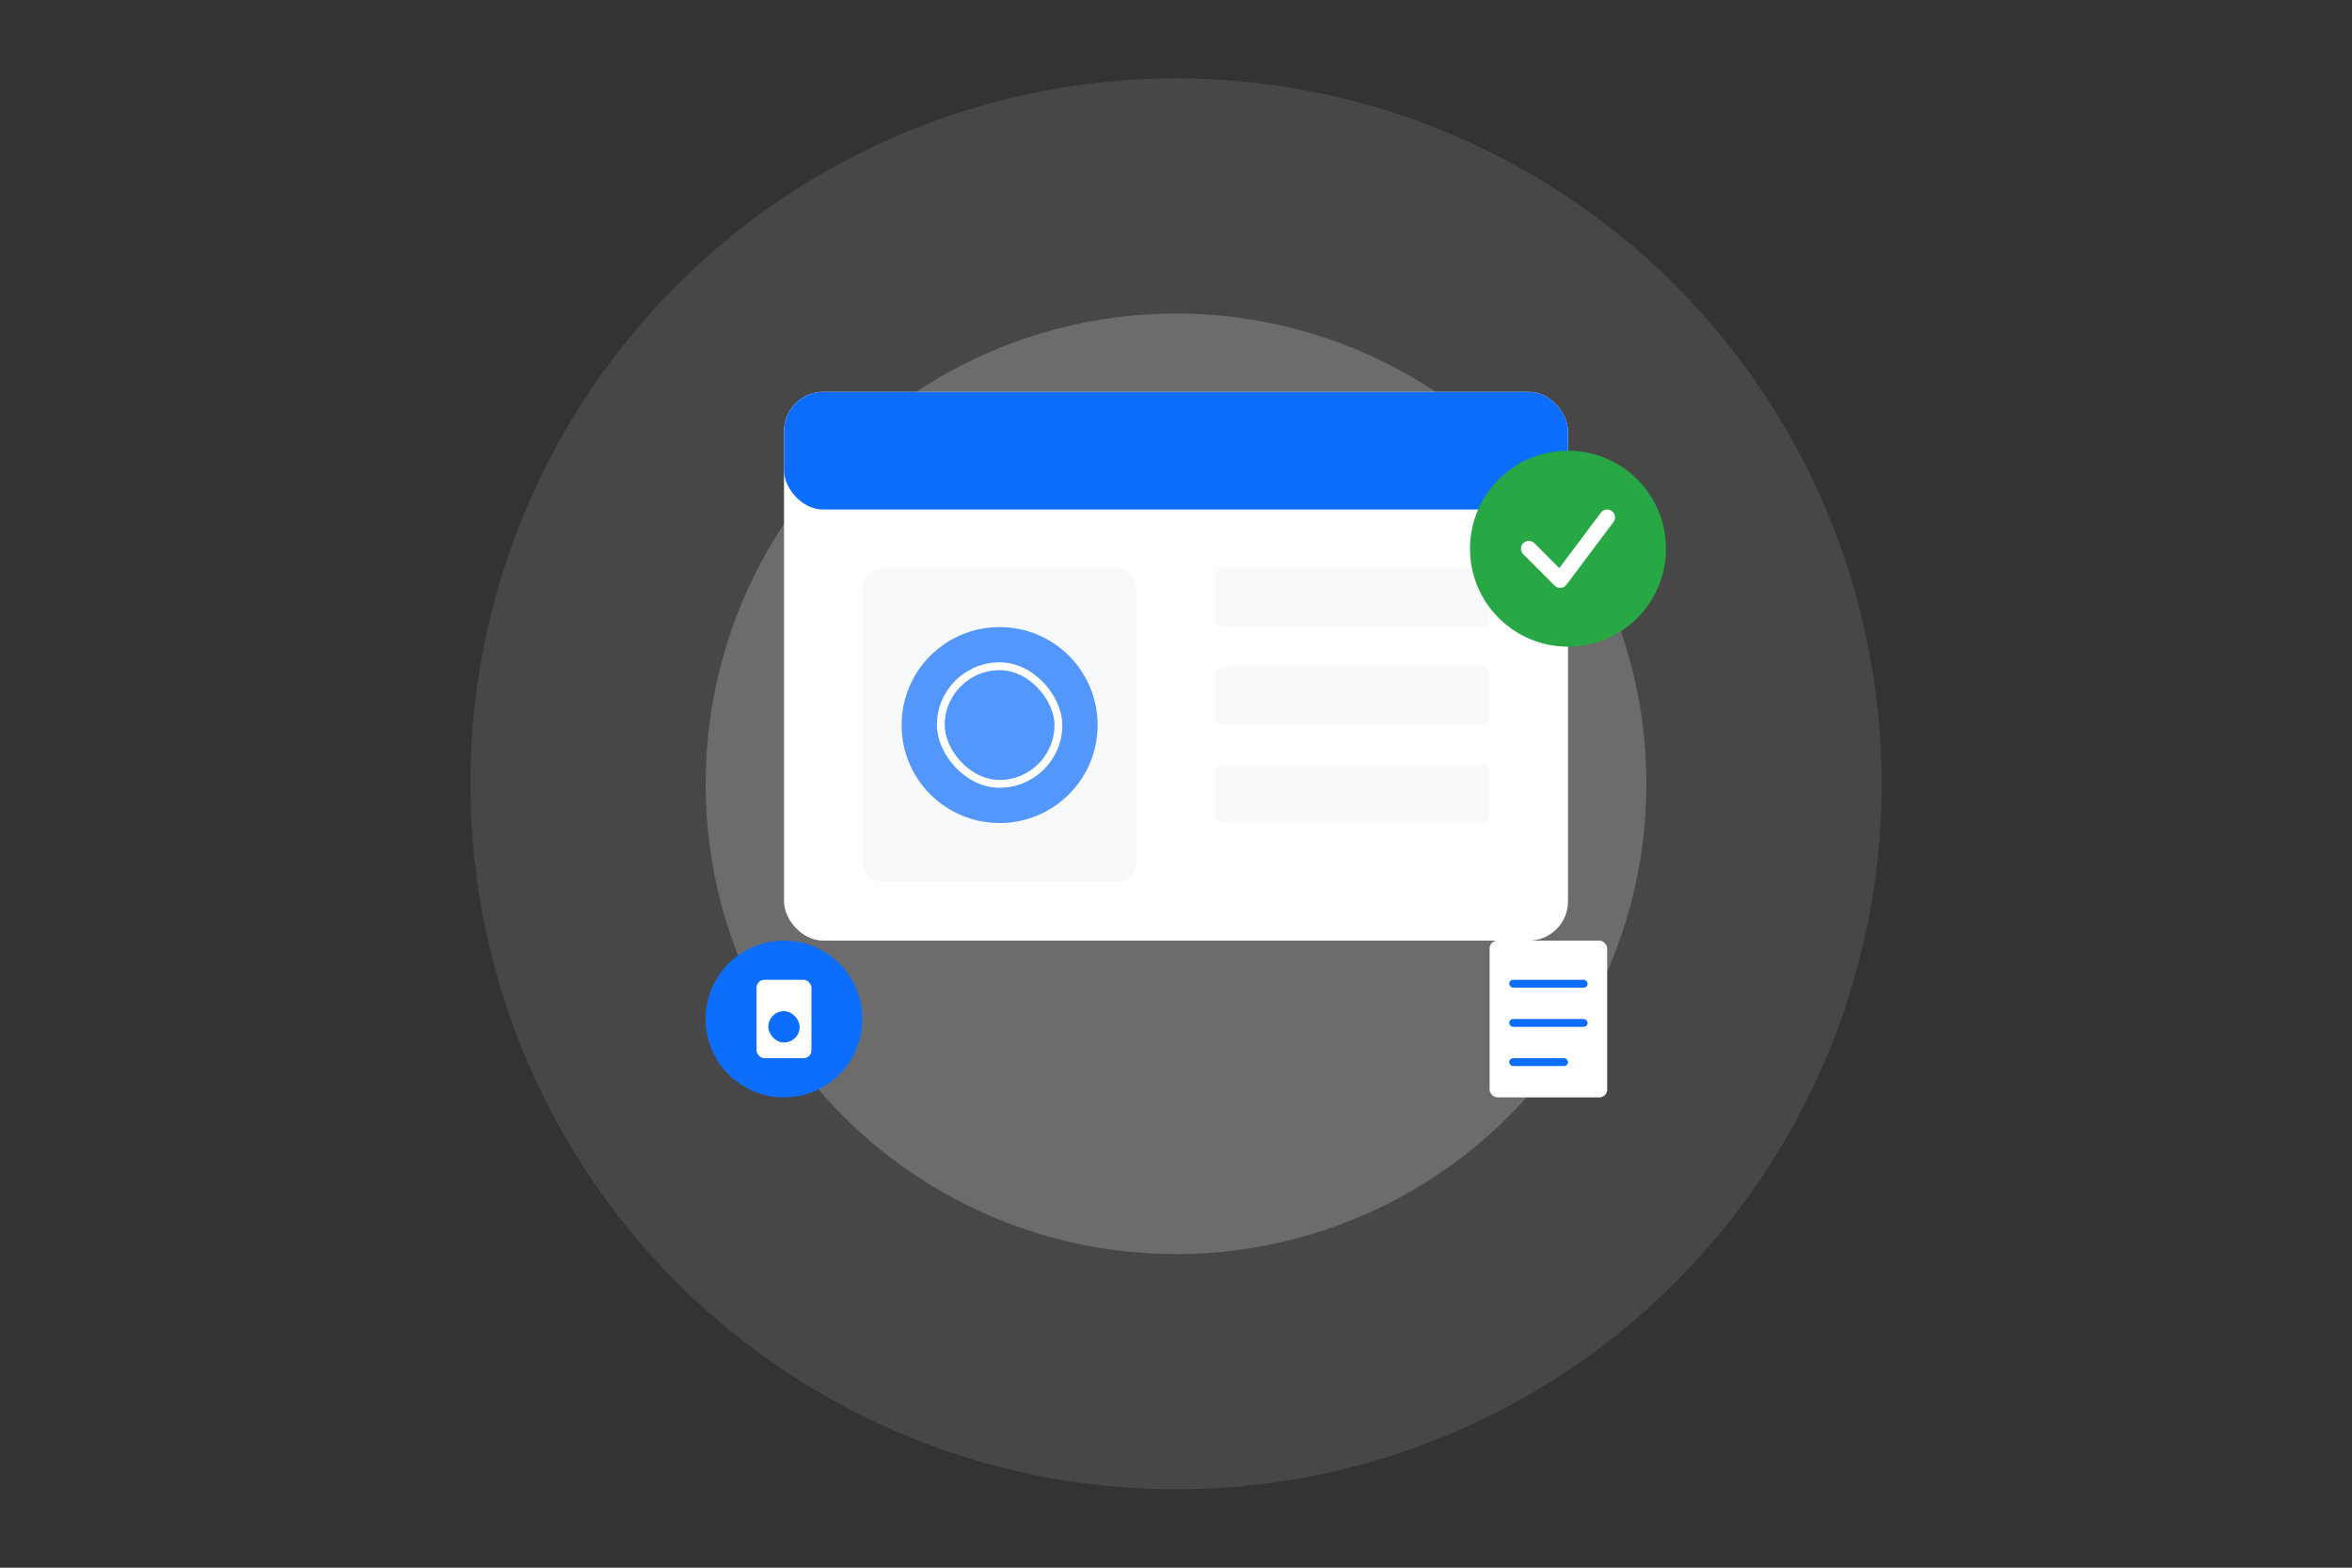 <svg xmlns="http://www.w3.org/2000/svg" width="600" height="400" viewBox="0 0 600 400" fill="none">
  <rect x="0" y="0" width="600" height="400" fill="#333333" stroke="none"/>
  <style>
    .primary { fill: #ffffff; }
    .secondary { fill: #f8f9fa; }
    .accent { fill: #0d6efd; }
  </style>
  
  <!-- Background Elements -->
  <circle cx="300" cy="200" r="180" fill="#ffffff" opacity="0.1"/>
  <circle cx="300" cy="200" r="120" fill="#ffffff" opacity="0.2"/>
  
  <!-- ID Card -->
  <rect x="200" y="100" width="200" height="140" rx="10" class="primary" />
  <rect x="200" y="100" width="200" height="30" rx="10" fill="#0d6efd" />
  <rect x="220" y="145" width="70" height="80" rx="5" fill="#f8f9fa" />
  <rect x="310" y="145" width="70" height="15" rx="2" fill="#f8f9fa" />
  <rect x="310" y="170" width="70" height="15" rx="2" fill="#f8f9fa" />
  <rect x="310" y="195" width="70" height="15" rx="2" fill="#f8f9fa" />
  
  <!-- Face Recognition Elements -->
  <circle cx="255" cy="185" r="25" fill="#0d6efd" opacity="0.7" />
  <rect x="240" y="170" width="30" height="30" rx="15" fill="none" stroke="#ffffff" stroke-width="2" />
  
  <!-- Checkmark -->
  <circle cx="400" cy="140" r="25" fill="#28a745" />
  <path d="M390 140 L398 148 L410 132" stroke="#ffffff" stroke-width="4" stroke-linecap="round" stroke-linejoin="round" />
  
  <!-- Lock Icon -->
  <circle cx="200" cy="260" r="20" fill="#0d6efd" />
  <rect x="193" y="250" width="14" height="20" rx="2" fill="#ffffff" />
  <rect x="196" y="258" width="8" height="8" rx="4" fill="#0d6efd" />
  
  <!-- Document Icon -->
  <rect x="380" y="240" width="30" height="40" rx="2" class="primary" />
  <rect x="385" y="250" width="20" height="2" rx="1" fill="#0d6efd" />
  <rect x="385" y="260" width="20" height="2" rx="1" fill="#0d6efd" />
  <rect x="385" y="270" width="15" height="2" rx="1" fill="#0d6efd" />
</svg> 